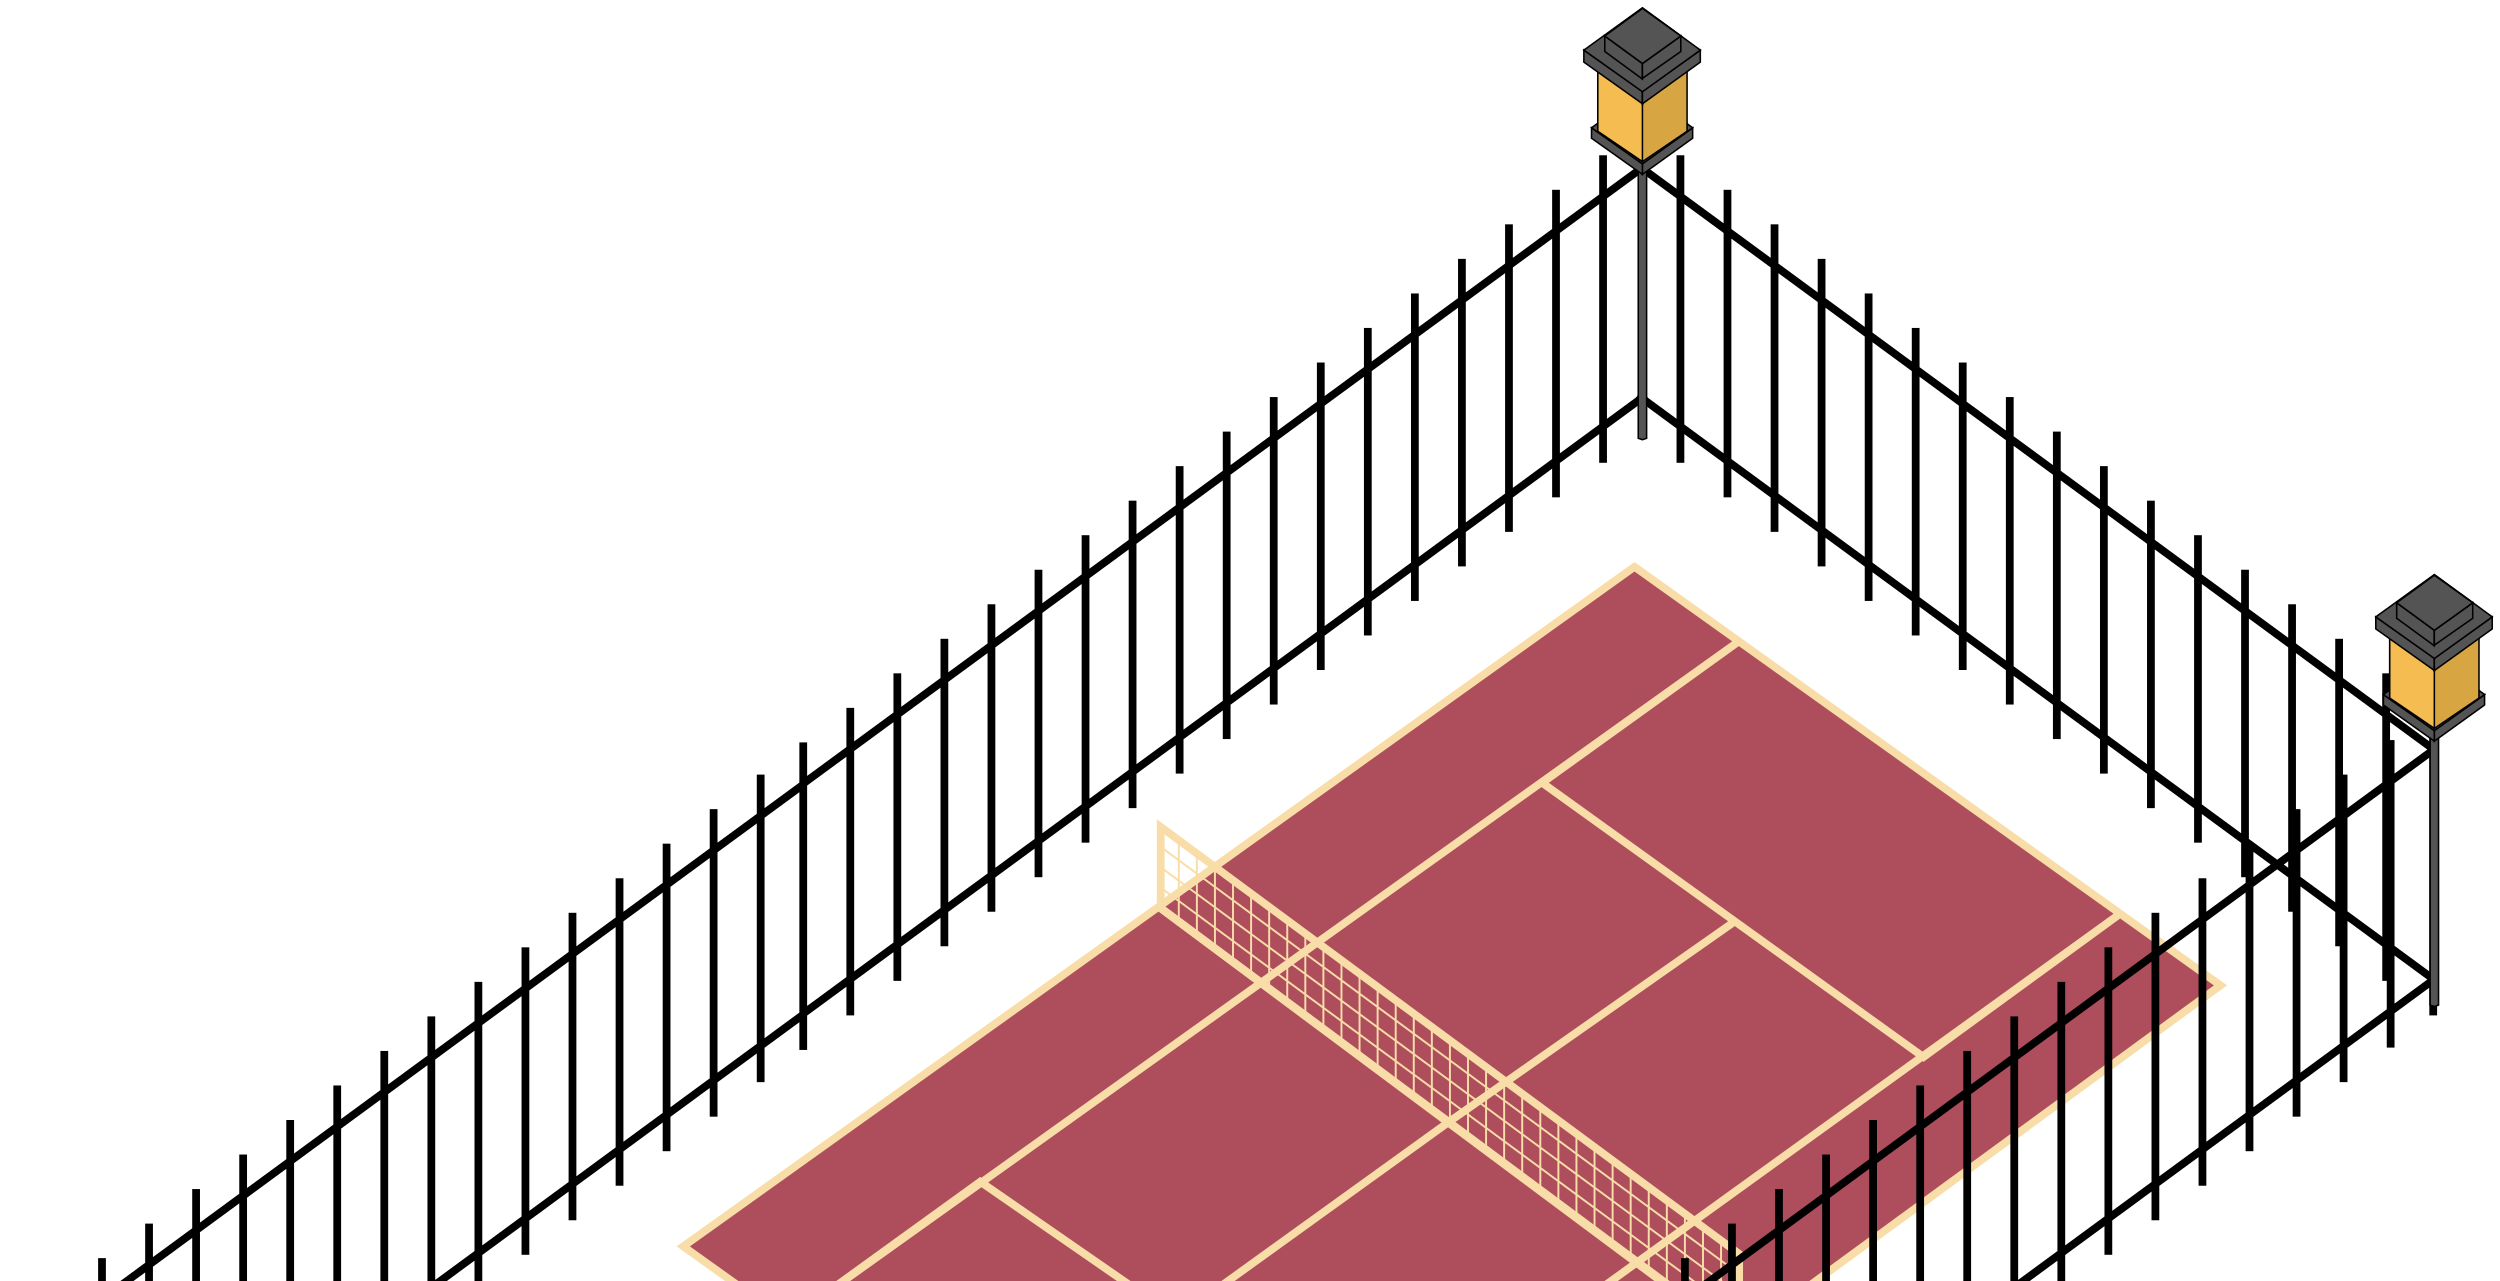 <svg width="322" height="165" viewBox="0 0 322 165" fill="none" xmlns="http://www.w3.org/2000/svg">
<path d="M210.522 73L149.261 116.769L88 160.537L101.441 170.139L126.514 188.05L150.812 205.907L163.478 215.455L223.963 172.241L286 126.918L273.076 117.685L248.778 100.328L223.963 82.602L210.522 73Z" fill="#AE4E5C"/>
<path d="M149.261 116.769L210.522 73L223.963 82.602M149.261 116.769L88 160.537L101.441 170.139M149.261 116.769L186.612 144.505M223.963 172.241L163.478 215.455L150.812 205.907M223.963 172.241L286 126.918L273.076 117.685M223.963 172.241L186.612 144.505M273.076 117.685L247.744 136.15L223.446 118.672M273.076 117.685L150.812 205.907M273.076 117.685L248.778 100.328L223.963 82.602M223.963 82.602L198.632 100.824L223.446 118.672M223.963 82.602L101.441 170.139M101.441 170.139L126.256 152.204L151.587 169.735M101.441 170.139L126.514 188.05L150.812 205.907M150.812 205.907L176.144 187.212L151.587 169.735M186.612 144.505L223.446 118.672M186.612 144.505L151.587 169.735" stroke="#F9DDA8"/>
<path d="M149.5 111.705V109.08M149.5 111.705V114.33M149.5 111.705L158.812 118.58L168.125 125.455L177.438 132.33L186.75 139.205L196.062 146.08L205.375 152.955L214.688 159.83L224 166.705M224 166.705V164.08M224 166.705V169.33M224 164.08V161.455L221.672 159.737M224 164.08L214.688 157.205L205.375 150.33L196.062 143.455L186.75 136.58L177.438 129.705L168.125 122.83L158.812 115.955L149.5 109.08M149.5 109.08V106.455L151.828 108.174M149.5 114.33V116.955L151.828 118.674M149.5 114.33L158.812 121.205L168.125 128.08L177.438 134.955L186.75 141.83L196.062 148.705L205.375 155.58L214.688 162.455L224 169.33M224 169.33V171.955L221.672 170.237M186.75 133.955V144.455M186.75 133.955L184.422 132.237M186.75 133.955L189.078 135.674M186.75 144.455L184.422 142.737M186.75 144.455L189.078 146.174M205.375 147.705V158.205M205.375 147.705L203.047 145.987M205.375 147.705L207.703 149.424M205.375 158.205L203.047 156.487M205.375 158.205L207.703 159.924M168.125 120.205V130.705M168.125 120.205L165.797 118.487M168.125 120.205L170.453 121.924M168.125 130.705L165.797 128.987M168.125 130.705L170.453 132.424M158.812 113.33V123.83M158.812 113.33L156.484 111.612M158.812 113.33L161.141 115.049M158.812 123.83L156.484 122.112M158.812 123.83L161.141 125.549M177.438 127.08V137.58M177.438 127.08L175.109 125.362M177.438 127.08L179.766 128.799M177.438 137.58L175.109 135.862M177.438 137.58L179.766 139.299M196.062 140.83V151.33M196.062 140.83L193.734 139.112M196.062 140.83L198.391 142.549M196.062 151.33L193.734 149.612M196.062 151.33L198.391 153.049M214.688 165.08V154.58M214.688 165.08L212.359 163.362M214.688 165.08L217.016 166.799M214.688 154.58L212.359 152.862M214.688 154.58L217.016 156.299M154.156 109.893V120.393M154.156 109.893L151.828 108.174M154.156 109.893L156.484 111.612M154.156 120.393L151.828 118.674M154.156 120.393L156.484 122.112M163.469 116.768V127.268M163.469 116.768L161.141 115.049M163.469 116.768L165.797 118.487M163.469 127.268L161.141 125.549M163.469 127.268L165.797 128.987M172.781 123.643V134.143M172.781 123.643L170.453 121.924M172.781 123.643L175.109 125.362M172.781 134.143L170.453 132.424M172.781 134.143L175.109 135.862M182.094 130.518V141.018M182.094 130.518L179.766 128.799M182.094 130.518L184.422 132.237M182.094 141.018L179.766 139.299M182.094 141.018L184.422 142.737M191.406 137.393V147.893M191.406 137.393L189.078 135.674M191.406 137.393L193.734 139.112M191.406 147.893L189.078 146.174M191.406 147.893L193.734 149.612M200.719 144.268V154.768M200.719 144.268L198.391 142.549M200.719 144.268L203.047 145.987M200.719 154.768L198.391 153.049M200.719 154.768L203.047 156.487M210.031 151.143V161.643M210.031 151.143L207.703 149.424M210.031 151.143L212.359 152.862M210.031 161.643L207.703 159.924M210.031 161.643L212.359 163.362M219.344 158.018V168.518M219.344 158.018L217.016 156.299M219.344 158.018L221.672 159.737M219.344 168.518L217.016 166.799M219.344 168.518L221.672 170.237M151.828 108.174V118.674M156.484 111.612V122.112M161.141 115.049V125.549M165.797 118.487V128.987M170.453 132.424V121.924M175.109 125.362V135.862M179.766 128.799V139.299M184.422 132.237V142.737M189.078 135.674V146.174M193.734 139.112V149.612M198.391 142.549V153.049M203.047 145.987V156.487M207.703 149.424V159.924M212.359 152.862V163.362M217.016 156.299V166.799M221.672 159.737V170.237" stroke="#F9DDA8" stroke-width="0.25"/>
<path d="M149.5 117V106.5L224 161.5V172.5L149.5 117Z" stroke="#F9DDA8"/>
<path d="M216.44 20V25.301M216.44 25.301V54.927M216.44 25.301L210.957 21.277M216.44 25.301L222.5 29.75M216.44 54.927V59.605M216.44 54.927L210.957 50.902M216.44 54.927L222.5 59.375M240.679 37.794V43.095M240.679 43.095V72.721M240.679 43.095L234.619 38.647M240.679 43.095L246.739 47.544M240.679 72.721V77.398M240.679 72.721L234.619 68.272M240.679 72.721L246.739 77.169M222.5 24.448V29.75M222.5 29.75V59.375M222.5 29.75L228.56 34.198M222.5 59.375V64.053M222.5 59.375L228.56 63.824M246.739 42.242V47.544M246.739 47.544V77.169M246.739 47.544L252.799 51.992M246.739 77.169V81.847M246.739 77.169L252.799 81.618M228.56 28.897V34.198M228.56 34.198V63.824M228.56 34.198L234.619 38.647M228.56 63.824V68.502M228.56 63.824L234.619 68.272M258.859 51.139V56.441M258.859 56.441V86.066M258.859 56.441L252.799 51.992M258.859 56.441L264.919 60.889M258.859 86.066V90.744M258.859 86.066L252.799 81.618M258.859 86.066L264.919 90.515M234.619 33.345V38.647M234.619 38.647V68.272M234.619 68.272V72.95M270.978 60.036V65.338M270.978 65.338V94.963M270.978 65.338L264.919 60.889M270.978 65.338L277.038 69.786M270.978 94.963V99.641M270.978 94.963L264.919 90.515M270.978 94.963L277.038 99.412M252.799 46.691V51.992M252.799 51.992V81.618M252.799 81.618V86.295M289.158 73.382V78.683M289.158 78.683V108.308M289.158 78.683L283.098 74.234M289.158 78.683L295.218 83.131M289.158 108.308V112.986M289.158 108.308L283.098 103.86M289.158 108.308L295.218 112.757M264.919 55.588V60.889M264.919 60.889V90.515M264.919 90.515V95.192M295.218 77.83V83.131M295.218 83.131V112.757M295.218 83.131L301.278 87.58M295.218 112.757V117.435M295.218 112.757L301.278 117.205M277.038 64.485V69.786M277.038 69.786V99.412M277.038 69.786L283.098 74.234M277.038 99.412V104.089M277.038 99.412L283.098 103.86M301.278 82.278V87.58M301.278 87.58V117.205M301.278 87.58L307.337 92.028M301.278 117.205V121.883M301.278 117.205L307.337 121.654M283.098 68.933V74.234M283.098 74.234V103.86M283.098 103.86V108.538M313.397 91.175V96.477M313.397 96.477V126.102M313.397 96.477L307.337 92.028M313.397 126.102V130.78M313.397 126.102L307.337 121.654M307.337 86.727V92.028M307.337 92.028V121.654M307.337 121.654V126.332M307.915 95.323V100.624M307.915 100.624V130.25M307.915 100.624L313.398 96.6M307.915 100.624L301.855 105.073M307.915 130.25V134.928M307.915 130.25L313.398 126.225M307.915 130.25L301.855 134.698M283.676 113.117V118.418M283.676 118.418V148.044M283.676 118.418L289.735 113.97M283.676 118.418L277.616 122.867M283.676 148.044V152.722M283.676 148.044L289.735 143.595M283.676 148.044L277.616 152.492M301.855 99.772V105.073M301.855 105.073V134.698M301.855 105.073L295.795 109.521M301.855 134.698V139.376M301.855 134.698L295.795 139.147M277.616 117.565V122.867M277.616 122.867V152.492M277.616 122.867L271.556 127.315M277.616 152.492V157.17M277.616 152.492L271.556 156.941M295.795 104.22V109.521M295.795 109.521V139.147M295.795 109.521L289.735 113.97M295.795 139.147V143.825M295.795 139.147L289.735 143.595M265.496 126.462V131.764M265.496 131.764V161.389M265.496 131.764L271.556 127.315M265.496 131.764L259.436 136.212M265.496 161.389V166.067M265.496 161.389L271.556 156.941M265.496 161.389L259.436 165.838M289.735 108.668V113.97M289.735 113.97V143.595M289.735 143.595V148.273M253.376 135.359V140.661M253.376 140.661V170.286M253.376 140.661L259.436 136.212M253.376 140.661L247.317 145.109M253.376 170.286V174.964M253.376 170.286L259.436 165.838M253.376 170.286L247.317 174.735M271.556 122.014V127.315M271.556 127.315V156.941M271.556 156.941V161.618M235.197 148.705V154.006M235.197 154.006V183.632M235.197 154.006L241.257 149.557M235.197 154.006L229.137 158.454M235.197 183.632V188.309M235.197 183.632L241.257 179.183M235.197 183.632L229.137 188.08M259.436 130.911V136.212M259.436 136.212V165.838M259.436 165.838V170.515M229.137 153.153V158.454M229.137 158.454V188.08M229.137 158.454L223.077 162.903M229.137 188.08V192.758M229.137 188.08L223.077 192.528M247.317 139.808V145.109M247.317 145.109V174.735M247.317 145.109L241.257 149.557M247.317 174.735V179.412M247.317 174.735L241.257 179.183M223.077 157.601V162.903M223.077 162.903V192.528M223.077 162.903L217.017 167.351M223.077 192.528V197.206M223.077 192.528L217.017 196.977M241.257 144.256V149.557M241.257 149.557V179.183M241.257 179.183V183.861M210.958 166.498V171.8M210.958 171.8V201.425M210.958 171.8L217.017 167.351M210.958 171.8L204.898 176.248M210.958 201.425V206.103M210.958 201.425L217.017 196.977M210.958 201.425L204.898 205.874M204.898 170.947V176.248M204.898 176.248V205.874M204.898 205.874V210.552M217.017 162.05V167.351M217.017 167.351V196.977M217.017 196.977V201.655" stroke="black"/>
<path d="M206.475 20V25.301M206.475 25.301V54.927M206.475 25.301L211.958 21.277M206.475 25.301L200.415 29.75M206.475 54.927V59.605M206.475 54.927L211.958 50.902M206.475 54.927L200.415 59.375M182.235 37.794V43.095M182.235 43.095V72.721M182.235 43.095L188.295 38.647M182.235 43.095L176.176 47.544M182.235 72.721V77.398M182.235 72.721L188.295 68.272M182.235 72.721L176.176 77.169M200.415 24.448V29.75M200.415 29.75V59.375M200.415 29.75L194.355 34.198M200.415 59.375V64.053M200.415 59.375L194.355 63.824M176.176 42.242V47.544M176.176 47.544V77.169M176.176 47.544L170.116 51.992M176.176 77.169V81.847M176.176 77.169L170.116 81.618M194.355 28.897V34.198M194.355 34.198V63.824M194.355 34.198L188.295 38.647M194.355 63.824V68.502M194.355 63.824L188.295 68.272M164.056 51.139V56.441M164.056 56.441V86.066M164.056 56.441L170.116 51.992M164.056 56.441L157.996 60.889M164.056 86.066V90.744M164.056 86.066L170.116 81.618M164.056 86.066L157.996 90.515M188.295 33.345V38.647M188.295 38.647V68.272M188.295 68.272V72.95M151.936 60.036V65.338M151.936 65.338V94.963M151.936 65.338L157.996 60.889M151.936 65.338L145.876 69.786M151.936 94.963V99.641M151.936 94.963L157.996 90.515M151.936 94.963L145.876 99.412M170.116 46.691V51.992M170.116 51.992V81.618M170.116 81.618V86.295M133.757 73.382V78.683M133.757 78.683V108.308M133.757 78.683L139.817 74.234M133.757 78.683L127.697 83.131M133.757 108.308V112.986M133.757 108.308L139.817 103.86M133.757 108.308L127.697 112.757M157.996 55.588V60.889M157.996 60.889V90.515M157.996 90.515V95.192M127.697 77.83V83.131M127.697 83.131V112.757M127.697 83.131L121.637 87.58M127.697 112.757V117.435M127.697 112.757L121.637 117.205M145.876 64.485V69.786M145.876 69.786V99.412M145.876 69.786L139.817 74.234M145.876 99.412V104.089M145.876 99.412L139.817 103.86M121.637 82.278V87.58M121.637 87.58V117.205M121.637 87.58L115.577 92.028M121.637 117.205V121.883M121.637 117.205L115.577 121.654M139.817 68.933V74.234M139.817 74.234V103.86M139.817 103.86V108.538M109.517 91.175V96.477M109.517 96.477V126.102M109.517 96.477L115.577 92.028M109.517 96.477L103.458 100.925M109.517 126.102V130.78M109.517 126.102L115.577 121.654M109.517 126.102L103.458 130.551M103.458 95.624V100.925M103.458 100.925V130.551M103.458 130.551V135.228M115.577 86.727V92.028M115.577 92.028V121.654M115.577 121.654V126.332M97.975 99.772V105.073M97.975 105.073V134.698M97.975 105.073L103.458 101.048M97.975 105.073L91.915 109.521M97.975 134.698V139.376M97.975 134.698L103.458 130.674M97.975 134.698L91.915 139.147M73.736 117.565V122.867M73.736 122.867V152.492M73.736 122.867L79.795 118.418M73.736 122.867L67.676 127.315M73.736 152.492V157.17M73.736 152.492L79.795 148.044M73.736 152.492L67.676 156.941M91.915 104.22V109.521M91.915 109.521V139.147M91.915 109.521L85.855 113.97M91.915 139.147V143.825M91.915 139.147L85.855 143.595M67.676 122.014V127.315M67.676 127.315V156.941M67.676 127.315L61.616 131.764M67.676 156.941V161.618M67.676 156.941L61.616 161.389M85.855 108.668V113.97M85.855 113.97V143.595M85.855 113.97L79.795 118.418M85.855 143.595V148.273M85.855 143.595L79.795 148.044M55.556 130.911V136.212M55.556 136.212V165.838M55.556 136.212L61.616 131.764M55.556 136.212L49.496 140.661M55.556 165.838V170.515M55.556 165.838L61.616 161.389M55.556 165.838L49.496 170.286M79.795 113.117V118.418M79.795 118.418V148.044M79.795 148.044V152.722M43.436 139.808V145.109M43.436 145.109V174.735M43.436 145.109L49.496 140.661M43.436 145.109L37.376 149.557M43.436 174.735V179.412M43.436 174.735L49.496 170.286M43.436 174.735L37.376 179.183M61.616 126.462V131.764M61.616 131.764V161.389M61.616 161.389V166.067M25.257 153.153V158.454M25.257 158.454V188.08M25.257 158.454L31.317 154.006M25.257 158.454L19.197 162.903M25.257 188.08V192.758M25.257 188.08L31.317 183.632M25.257 188.08L19.197 192.528M49.496 135.359V140.661M49.496 140.661V170.286M49.496 170.286V174.964M19.197 157.601V162.903M19.197 162.903V192.528M19.197 162.903L13.137 167.351M19.197 192.528V197.206M19.197 192.528L13.137 196.977M37.376 144.256V149.557M37.376 149.557V179.183M37.376 149.557L31.317 154.006M37.376 179.183V183.861M37.376 179.183L31.317 183.632M13.137 162.05V167.351M13.137 167.351V196.977M13.137 167.351L7.077 171.8M13.137 196.977V201.655M13.137 196.977L7.077 201.425M31.317 148.705V154.006M31.317 154.006V183.632M31.317 183.632V188.309M1.017 170.947V176.248M1.017 176.248V205.874M1.017 176.248L7.077 171.8M1.017 205.874V210.552M1.017 205.874L7.077 201.425M7.077 166.498V171.8M7.077 171.8V201.425M7.077 201.425V206.103" stroke="black"/>
<path d="M314.084 93.636H313.006V129.452L313.545 129.636L314.084 129.452V93.636Z" fill="#545454" stroke="black" stroke-width="0.2"/>
<path d="M320.012 90.801L313.539 95.458V94.038L320.012 89.46V90.801Z" fill="#545454" stroke="black" stroke-width="0.2"/>
<path d="M313.539 95.458L306.988 90.801V89.46L313.539 94.038V95.458Z" fill="#545454" stroke="black" stroke-width="0.2"/>
<path d="M320.012 89.459L313.539 94.116L306.988 89.459L313.539 84.723L320.012 89.459Z" fill="#545454" stroke="black" stroke-width="0.2"/>
<path d="M319.293 89.909V79.909H307.796V89.909L313.545 93.818L319.293 89.909Z" fill="#D8A543" stroke="black" stroke-width="0.2"/>
<path d="M307.796 79.909V89.909L313.545 93.818V79.909H307.796Z" fill="#F4BC51" stroke="black" stroke-width="0.2"/>
<path d="M313.545 86.364L306 81V79.455L313.545 84.727V86.364Z" fill="#545454" stroke="black" stroke-width="0.2"/>
<path d="M321 81L313.545 86.364V84.727L321 79.455V81Z" fill="#545454" stroke="black" stroke-width="0.2"/>
<path d="M321 79.454L313.545 84.818L306 79.454L313.545 74L321 79.454Z" fill="#545454" stroke="black" stroke-width="0.2"/>
<path d="M308.695 79.636V77.636L313.545 81.182V83.182L308.695 79.636Z" fill="#545454" stroke="black" stroke-width="0.2"/>
<path d="M318.485 79.636V77.636L313.545 81.182V83.091L318.485 79.636Z" fill="#545454" stroke="black" stroke-width="0.2"/>
<path d="M308.695 77.636L313.545 81.182L318.485 77.636L313.545 74.091L308.695 77.636Z" fill="#545454" stroke="black" stroke-width="0.2"/>
<path d="M212.084 20.637H211.006V56.452L211.545 56.636L212.084 56.452V20.637Z" fill="#545454" stroke="black" stroke-width="0.2"/>
<path d="M218.012 17.801L211.539 22.458V21.038L218.012 16.459V17.801Z" fill="#545454" stroke="black" stroke-width="0.2"/>
<path d="M211.539 22.458L204.988 17.801V16.459L211.539 21.038V22.458Z" fill="#545454" stroke="black" stroke-width="0.2"/>
<path d="M218.012 16.459L211.539 21.116L204.988 16.459L211.539 11.723L218.012 16.459Z" fill="#545454" stroke="black" stroke-width="0.2"/>
<path d="M217.293 16.909V6.909H205.796V16.909L211.545 20.818L217.293 16.909Z" fill="#D8A543" stroke="black" stroke-width="0.2"/>
<path d="M205.796 6.909V16.909L211.545 20.818V6.909H205.796Z" fill="#F4BC51" stroke="black" stroke-width="0.2"/>
<path d="M211.545 13.364L204 8V6.455L211.545 11.727V13.364Z" fill="#545454" stroke="black" stroke-width="0.2"/>
<path d="M219 8L211.545 13.364V11.727L219 6.455V8Z" fill="#545454" stroke="black" stroke-width="0.2"/>
<path d="M219 6.455L211.545 11.818L204 6.455L211.545 1L219 6.455Z" fill="#545454" stroke="black" stroke-width="0.2"/>
<path d="M206.695 6.636V4.636L211.545 8.182V10.182L206.695 6.636Z" fill="#545454" stroke="black" stroke-width="0.2"/>
<path d="M216.485 6.636V4.636L211.545 8.182V10.091L216.485 6.636Z" fill="#545454" stroke="black" stroke-width="0.2"/>
<path d="M206.695 4.636L211.545 8.182L216.485 4.636L211.545 1.091L206.695 4.636Z" fill="#545454" stroke="black" stroke-width="0.2"/>
</svg>
